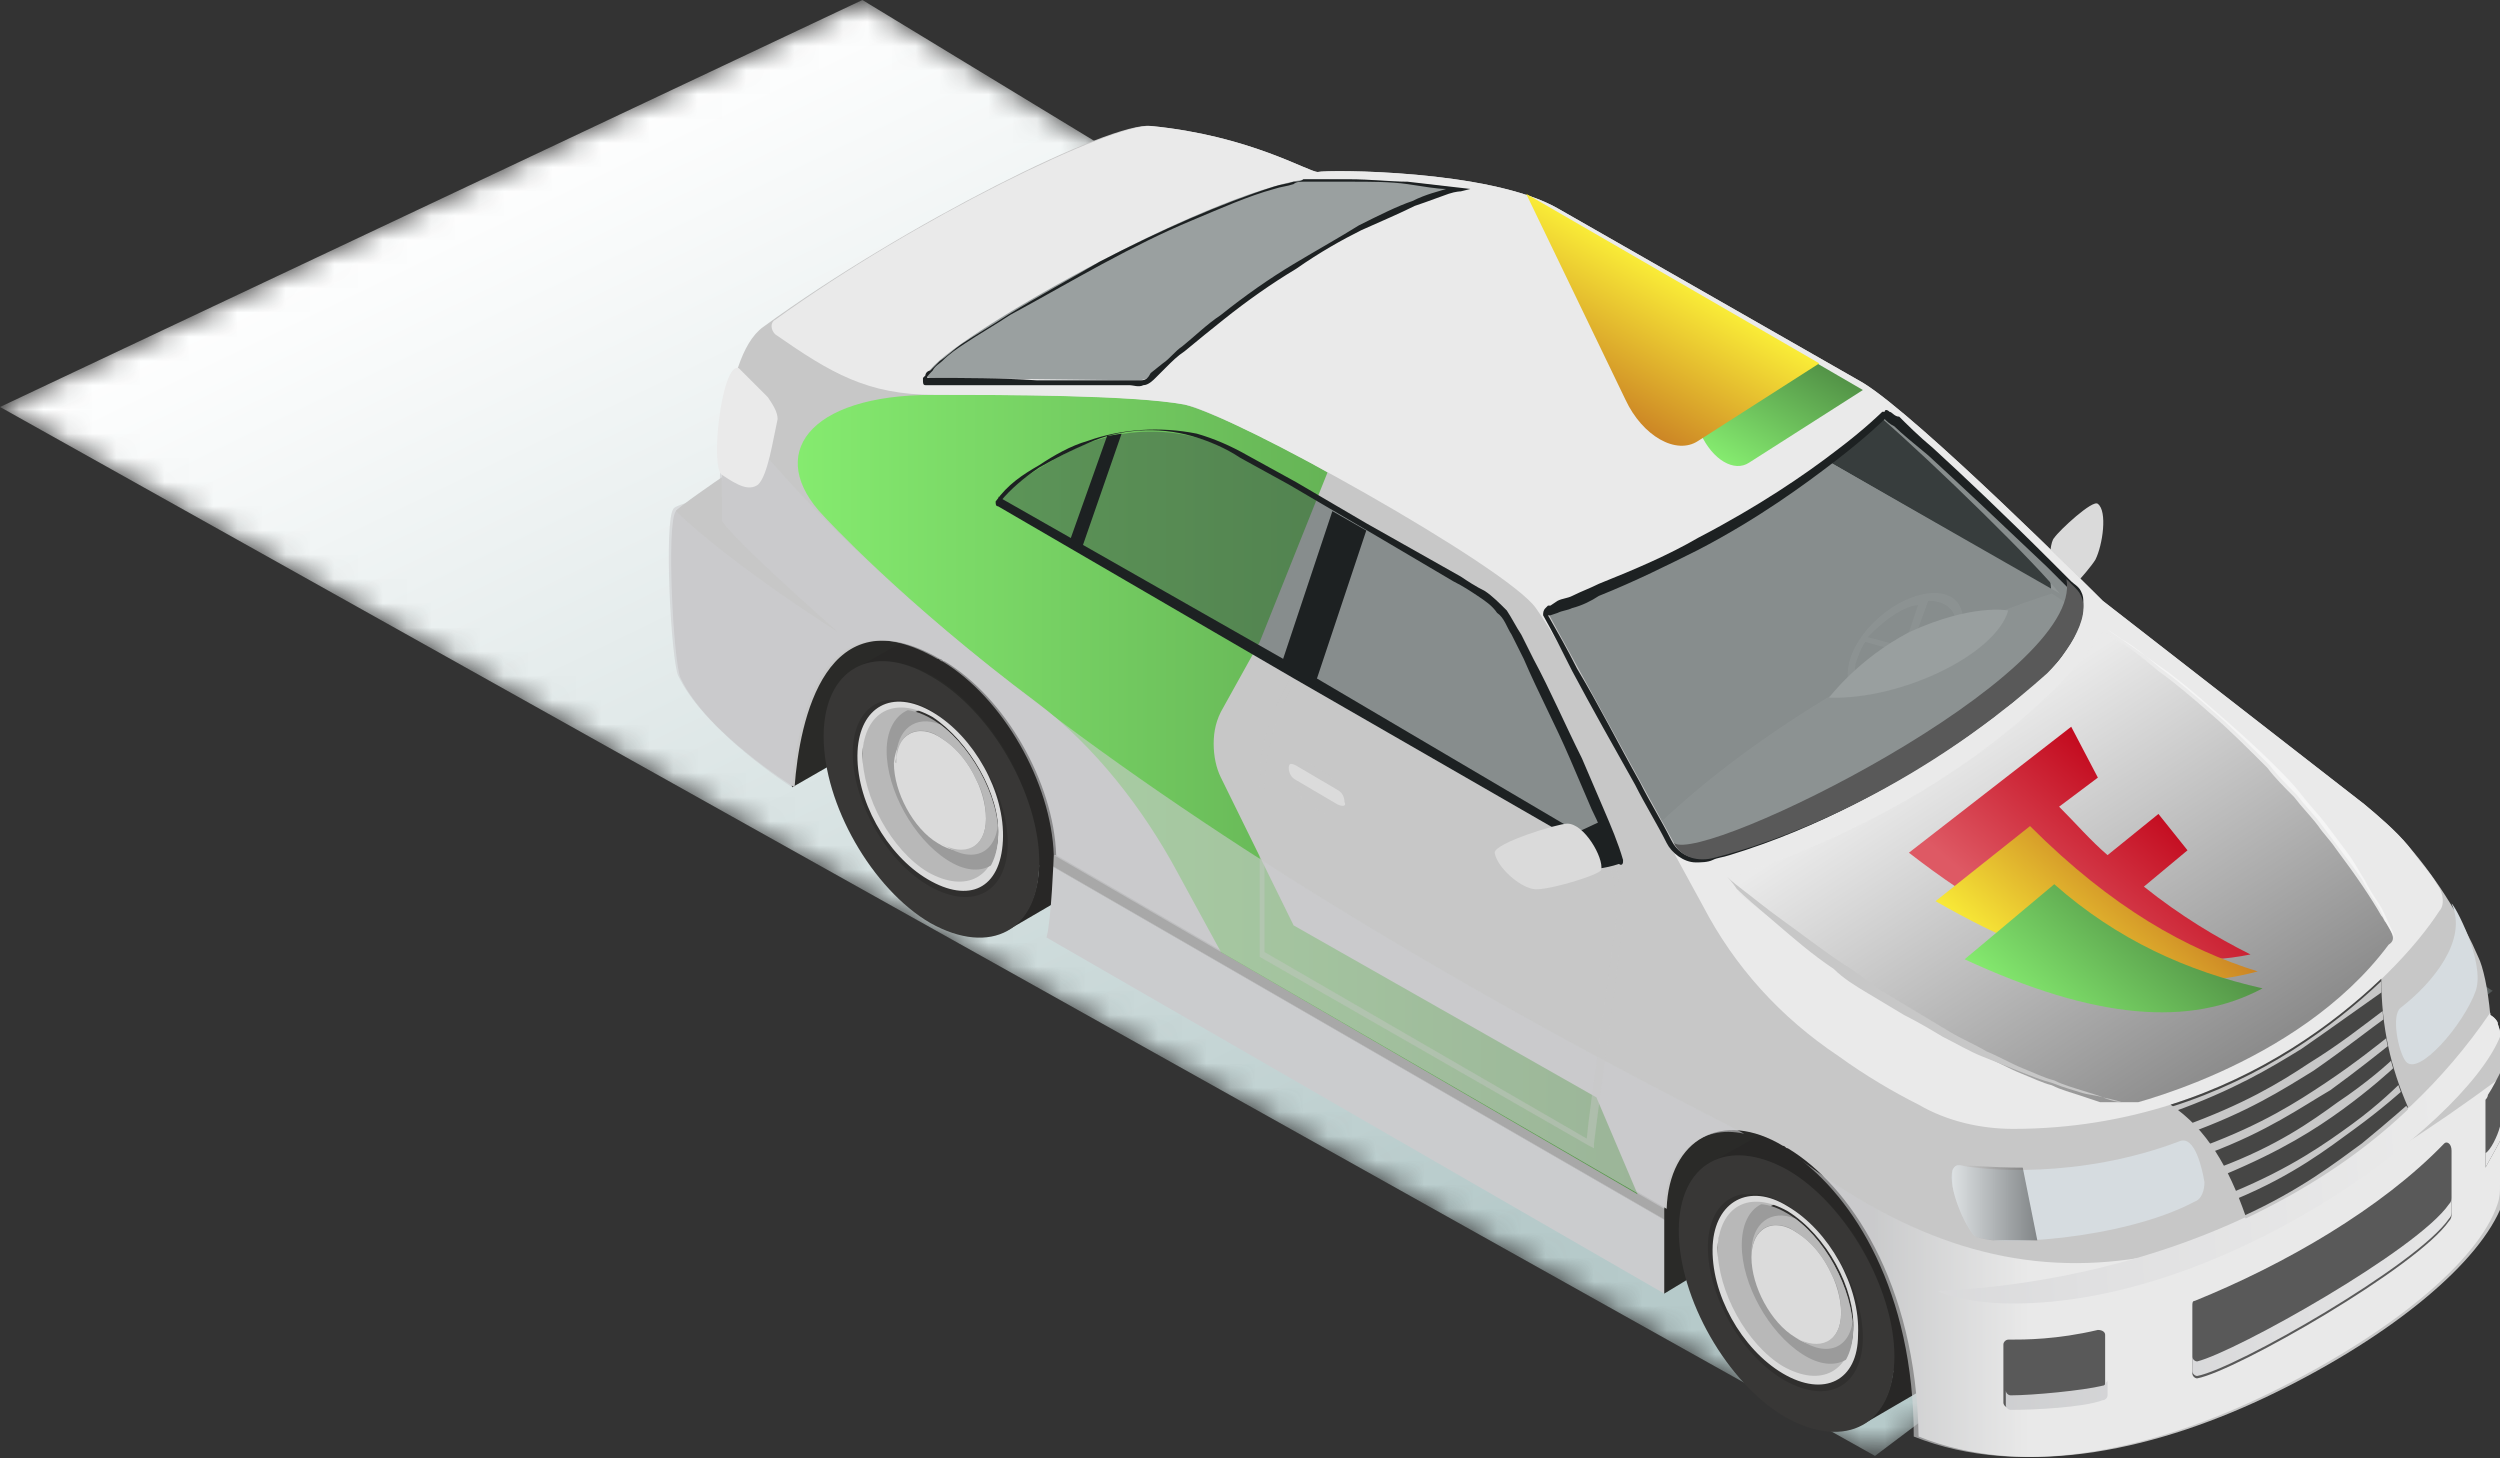 <svg version="1.1" id="Слой_1" xmlns="http://www.w3.org/2000/svg" xmlns:xlink="http://www.w3.org/1999/xlink" x="0" y="0" viewBox="0 0 103.2 60.2" xml:space="preserve" enable-background="new 0 0 103.2 60.2"><rect x="0" y="0" width="103.2" height="60.2" fill="#333333" stroke="none"/><style>.st33{fill:#d1d1d1}.st33,.st35,.st38,.st42{clip-path:url(#SVGID_39_)}.st35{opacity:.46}.st38{fill:#1d2122}.st42{fill:#595959}.st46{clip-path:url(#SVGID_50_);opacity:.4}</style><defs><path id="SVGID_1_" d="M35.6 0L0 16.8l77.4 43.3 25.5-19.2z"/></defs><clipPath id="SVGID_2_"><use xlink:href="#SVGID_1_" overflow="visible"/></clipPath><defs><filter id="Adobe_OpacityMaskFilter" filterUnits="userSpaceOnUse" x="-23.7" y="-40.6" width="150.3" height="141.2"><feColorMatrix values="1 0 0 0 0 0 1 0 0 0 0 0 1 0 0 0 0 0 1 0"/></filter></defs><mask maskUnits="userSpaceOnUse" x="-23.7" y="-40.6" width="150.3" height="141.2" id="SVGID_3_"><g filter="url(#Adobe_OpacityMaskFilter)"><linearGradient id="SVGID_4_" gradientUnits="userSpaceOnUse" x1="0" y1="60.158" x2="1" y2="60.158" gradientTransform="scale(72.847 -72.847) rotate(-64 -47.877 29.686)"><stop offset="0" stop-color="#fff"/><stop offset=".788" stop-color="#999"/><stop offset="1" stop-color="#999"/></linearGradient><path clip-path="url(#SVGID_2_)" fill="url(#SVGID_4_)" d="M83.1-40.6l43.5 89.1-106.8 52.1-43.5-89.1z"/></g></mask><linearGradient id="SVGID_5_" gradientUnits="userSpaceOnUse" x1="0" y1="60.158" x2="1" y2="60.158" gradientTransform="scale(72.847 -72.847) rotate(-64 -47.877 29.686)"><stop offset="0" stop-color="#fff"/><stop offset=".788" stop-color="#b6caca"/><stop offset="1" stop-color="#b6caca"/></linearGradient><path clip-path="url(#SVGID_2_)" mask="url(#SVGID_3_)" fill="url(#SVGID_5_)" d="M83.1-40.6l43.5 89.1-106.8 52.1-43.5-89.1z"/><defs><path id="SVGID_6_" d="M0 0h103.2v60.2H0z"/></defs><clipPath id="SVGID_7_"><use xlink:href="#SVGID_6_" overflow="visible"/></clipPath><path d="M84.8 22.2c.2-.3 1.6-1.6 1.8-1.4.4.3.2 1.7-.1 2.3-.3.5-1.7 2-1.7 1.8-.2-.4-.3-2.4 0-2.7" clip-path="url(#SVGID_7_)" fill="#dadada"/><path d="M32.8 26.9c-.8.5-.6 4.1-.1 5.6l4.7-2.7 3.1 6.8c5.5.5 14.8-20.6 15.6-21L32.8 26.9zm36.3 19.9c-.8.5-1 5.3-.4 6.6l4.3-2.6 3.7 6.9c3.4-.9 13.8-22.5 14.6-23L69.1 46.8z" clip-path="url(#SVGID_7_)" fill="#2a2a28"/><path d="M44.6 30.8c-.4-1-1-1.9-1.7-2.7-.6-.7-1.2-1.2-1.9-1.6-1.2-.7-2.4-.8-3.2-.3l-2.5 1.4c.8-.5 1.9-.4 3.2.3.7.4 1.4 1 1.9 1.6.7.8 1.3 1.7 1.7 2.7.5 1.1.8 2.3.8 3.3 0 1.4-.5 2.4-1.3 2.9L44 37c.8-.5 1.3-1.5 1.3-2.9 0-1-.3-2.2-.7-3.3" clip-path="url(#SVGID_7_)" fill="#282726"/><path d="M38.4 27.9c-2.4-1.4-4.4-.3-4.4 2.5s2 6.3 4.4 7.7c2.5 1.4 4.5.3 4.5-2.5s-2-6.3-4.5-7.7" clip-path="url(#SVGID_7_)" fill="#383736"/><g opacity=".5" clip-path="url(#SVGID_7_)"><defs><path id="SVGID_8_" d="M35.2 28.9h6.4v8.2h-6.4z"/></defs><clipPath id="SVGID_9_"><use xlink:href="#SVGID_8_" overflow="visible"/></clipPath><path d="M38.4 29.3c-1.8-1-3.2-.2-3.2 1.8s1.4 4.5 3.2 5.5c1.8 1 3.2.2 3.2-1.8s-1.4-4.4-3.2-5.5" clip-path="url(#SVGID_9_)" fill="#282726"/></g><path d="M37 29.1h.1l.8.1s.2 0 .1.1c-.6.2-1 .7-1 1.6 0 1.5 1 3.4 2.3 4.2.8.5 1.5.5 2 0 .1-.1-.1.2-.1.2l-.3.5c-.5.8-1.5 1-2.6.3-1.6-.9-2.8-3.2-2.7-4.9 0-1.3.4-2.1 1.4-2.1" clip-path="url(#SVGID_7_)" fill="#b8b8b8"/><path d="M38.5 29.4c1.7 1 3 3.3 2.9 5.3s-1.4 2.6-3.1 1.6c-1.7-1-3-3.3-2.9-5.3.1-1.8 1.4-2.6 3.1-1.6m0 .2c-1.6-.9-2.8-.2-2.9 1.5 0 1.8 1.2 4 2.7 4.9 1.6.9 2.8.2 2.9-1.5.1-1.7-1.2-3.9-2.7-4.9" clip-path="url(#SVGID_7_)" fill="#dbdbdb"/><defs><path id="SVGID_10_" d="M35.6 31.2c0 1.8 1.2 4 2.7 4.9 1.6.9 2.8.2 2.9-1.5s-1.2-4-2.7-4.9c-.5-.3-.9-.4-1.3-.4-.9-.1-1.6.6-1.6 1.9"/></defs><clipPath id="SVGID_11_"><use xlink:href="#SVGID_10_" overflow="visible"/></clipPath><path d="M39.2 29.6c1.4.9 2.5 2.9 2.5 4.5-.1 1.6-1.2 2.3-2.6 1.4-1.4-.9-2.5-2.9-2.5-4.5s1.2-2.3 2.6-1.4" clip-path="url(#SVGID_11_)" fill="#9b9b9b"/><path d="M38.9 30.5c1 .6 1.8 2.1 1.8 3.3 0 1.2-.9 1.7-2 1-1-.6-1.8-2.1-1.8-3.3.1-1.2 1-1.7 2-1" clip-path="url(#SVGID_11_)" fill="#dbdbdb"/><path d="M37 31.3c0-1.2.8-1.8 1.8-1.4.1 0 .2.1.4.2.7.4 1.2 1.1 1.6 1.9.3.6.4 1.2.4 1.8 0 1.4-1 1.9-2.2 1.1l-.2-.1c1 .6 1.9.2 1.9-1 0-.5-.1-1.1-.4-1.6-.3-.7-.8-1.3-1.4-1.7-.1-.1-.2-.1-.3-.2-.9-.4-1.6.1-1.6 1.2-.1 0 0-.2 0-.2" clip-path="url(#SVGID_11_)" fill="#b8b8b8"/><defs><path id="SVGID_12_" d="M43.5 35.3s-.1 2.7-.3 3.4l25.5 14.7v-3.6l-4.4-5.4-15.4-9.1h-5.4z"/></defs><clipPath id="SVGID_13_"><use xlink:href="#SVGID_12_" overflow="visible"/></clipPath><linearGradient id="SVGID_14_" gradientUnits="userSpaceOnUse" x1="0" y1="60.118" x2="1" y2="60.118" gradientTransform="scale(-2.82 2.82) rotate(59.999 28.797 20.246)"><stop offset="0" stop-color="#a8a8a8"/><stop offset=".133" stop-color="#a8a8a8"/><stop offset=".153" stop-color="#cbccce"/><stop offset="1" stop-color="#cbccce"/></linearGradient><path clip-path="url(#SVGID_13_)" fill="url(#SVGID_14_)" d="M76.6 39.8L62.4 64.4l-27-15.5 14.2-24.7z"/><defs><path id="SVGID_15_" d="M0 0h103.2v60.2H0z"/></defs><clipPath id="SVGID_16_"><use xlink:href="#SVGID_15_" overflow="visible"/></clipPath><path d="M79.9 51.2c-.4-1-1-1.9-1.7-2.7-.6-.7-1.2-1.2-1.9-1.6-1.2-.7-2.4-.8-3.2-.3L70.6 48c.8-.5 1.9-.4 3.2.3.7.4 1.4 1 1.9 1.6.7.8 1.3 1.7 1.7 2.7.5 1.1.8 2.3.8 3.3 0 1.4-.5 2.4-1.3 2.9l2.4-1.4c.8-.5 1.3-1.5 1.3-2.9 0-1-.2-2.2-.7-3.3" clip-path="url(#SVGID_16_)" fill="#282726"/><path d="M73.8 48.3c-2.5-1.4-4.5-.3-4.5 2.5s2 6.3 4.4 7.7c2.5 1.4 4.5.3 4.5-2.5s-2-6.3-4.4-7.7" clip-path="url(#SVGID_16_)" fill="#383736"/><g opacity=".5" clip-path="url(#SVGID_16_)"><defs><path id="SVGID_17_" d="M70.5 49.3h6.4v8.2h-6.4z"/></defs><clipPath id="SVGID_18_"><use xlink:href="#SVGID_17_" overflow="visible"/></clipPath><path d="M73.7 49.7c-1.8-1-3.2-.2-3.2 1.8s1.4 4.5 3.2 5.5c1.8 1 3.2.2 3.2-1.8s-1.4-4.4-3.2-5.5" clip-path="url(#SVGID_18_)" fill="#282726"/></g><path d="M72.3 49.5h.1l.8.1s.2 0 .1.1c-.6.2-1 .7-1 1.6 0 1.5 1 3.4 2.3 4.2.8.5 1.5.5 2 0 .1-.1-.1.2-.1.2l-.3.5c-.5.8-1.5 1-2.6.3-1.6-.9-2.8-3.2-2.7-4.9 0-1.3.5-2.1 1.4-2.1" clip-path="url(#SVGID_16_)" fill="#b8b8b8"/><path d="M73.8 49.8c1.7 1 3 3.3 2.9 5.3 0 1.9-1.4 2.6-3.1 1.6-1.7-1-3-3.3-2.9-5.3.1-1.8 1.5-2.6 3.1-1.6m0 .2c-1.6-.9-2.8-.2-2.9 1.5 0 1.8 1.2 4 2.7 4.9 1.6.9 2.8.2 2.9-1.5.1-1.7-1.1-3.9-2.7-4.9" clip-path="url(#SVGID_16_)" fill="#dbdbdb"/><defs><path id="SVGID_19_" d="M70.9 51.6c0 1.8 1.2 4 2.7 4.9 1.6.9 2.8.2 2.9-1.5 0-1.8-1.2-4-2.7-4.9-.5-.3-.9-.4-1.3-.4-.9-.1-1.6.6-1.6 1.9"/></defs><clipPath id="SVGID_20_"><use xlink:href="#SVGID_19_" overflow="visible"/></clipPath><path d="M74.5 50c1.4.9 2.5 2.9 2.5 4.5-.1 1.6-1.2 2.3-2.6 1.4-1.4-.9-2.5-2.9-2.5-4.5 0-1.7 1.2-2.3 2.6-1.4" clip-path="url(#SVGID_20_)" fill="#9b9b9b"/><path d="M74.2 50.9c1 .6 1.8 2.1 1.8 3.3 0 1.2-.9 1.7-1.9 1-1-.6-1.8-2.1-1.8-3.3 0-1.2.9-1.7 1.9-1" clip-path="url(#SVGID_20_)" fill="#dbdbdb"/><path d="M72.3 51.7c0-1.2.8-1.8 1.8-1.4.1 0 .2.1.4.2.7.4 1.2 1.1 1.6 1.9.3.6.4 1.2.4 1.8 0 1.4-1 1.9-2.2 1.1l-.2-.1c1 .6 1.9.2 1.9-1 0-.5-.1-1.1-.4-1.6-.3-.7-.8-1.3-1.4-1.7-.1-.1-.2-.1-.3-.2-.9-.4-1.6.1-1.6 1.2v-.2" clip-path="url(#SVGID_20_)" fill="#b8b8b8"/><defs><path id="SVGID_21_" d="M0 0h103.2v60.2H0z"/></defs><clipPath id="SVGID_22_"><use xlink:href="#SVGID_21_" overflow="visible"/></clipPath><path d="M103.2 42.6c0-.1-.1-.3-.1-.4-.1-.2-.3-.3-.3-.3-.1-1.1-.3-2-.5-2.4-.6-1.4-1.6-3.1-2.9-4.6-.5-.6-1.2-1.2-1.8-1.7l-10.8-8.4c-.2-.2-7.6-7.6-9.9-9L64.3 8.6C61.5 7 54.8 7 54.4 7.1c-.4 0-2.8-1.5-6.9-1.9-1.6-.2-10.1 4-16 8.3-1.8 1.3-1.7 7-1.7 7s-1.8.4-1.9.6c-.4.5-.1 6.3.2 6.9 1.1 2.3 4.7 4.5 4.7 4.5.2-2.8 1.3-8 6-5.3.1 0 .1.1.2.1 2.5 1.5 4.5 5 4.6 8l25.2 14.6c.1-2.9 2.3-4.1 4.8-2.6.1 0 .1.1.2.1 2.5 1.5 5.3 5.5 5.4 11.9 4.5 1.8 10 .5 14.7-1.8 4.9-2.4 8.5-5.4 9.4-7.8.1-.2.1-.5.1-.8-.2-1.2-.2-5.8-.2-6.3M75.4 19c1.1-.8 1.9-1.5 2.2-1.8 2.2 1.9 6.6 6.2 7.5 7.4L75.4 19z" clip-path="url(#SVGID_22_)" fill="#c7c7c7"/><defs><path id="SVGID_23_" d="M34 21.3s3.3 3.6 8.8 7.7c2.4 1.8 4.4 4.4 5.8 7l1.8 3.3 17.2 10-1.7-4-12.5-7.1-3-6.1c-.2-.4-.3-.9-.3-1.4 0-.5.1-1 .4-1.5l1.5-2.7 2.8-7c-2.6-1.5-5.1-2.6-5.9-2.8-2.1-.4-7.2-.4-9.9-.4h-.5c-5.2 0-6.9 2.5-4.5 5"/></defs><clipPath id="SVGID_24_"><use xlink:href="#SVGID_23_" overflow="visible"/></clipPath><linearGradient id="SVGID_25_" gradientUnits="userSpaceOnUse" x1="0" y1="60.165" x2="1" y2="60.165" gradientTransform="matrix(34.709 0 0 -34.709 32.941 2121.01)"><stop offset="0" stop-color="#85eb6f"/><stop offset="1" stop-color="#539347"/></linearGradient><path clip-path="url(#SVGID_24_)" fill="url(#SVGID_25_)" d="M31.6 16.3h36v33h-36z"/><defs><path id="SVGID_26_" d="M0 0h103.2v60.2H0z"/></defs><clipPath id="SVGID_27_"><use xlink:href="#SVGID_26_" overflow="visible"/></clipPath><g opacity=".6" clip-path="url(#SVGID_27_)"><defs><path id="SVGID_28_" d="M27.6 16.8h75.6v43.4H27.6z"/></defs><clipPath id="SVGID_29_"><use xlink:href="#SVGID_28_" overflow="visible"/></clipPath><g clip-path="url(#SVGID_29_)"><defs><path id="SVGID_30_" d="M103.2 44.5v4.4c0 .3 0 .5-.1.8-.8 2.4-4.5 5.4-9.4 7.8-4.7 2.3-10.2 3.6-14.7 1.8 0-6-2.5-9.9-4.9-11.6 9.5 7.2 17.6 5.3 29.1-3.2M30 16.8c-.3 1.8-.3 3.6-.3 3.6s-1.8.4-1.9.6c-.4.5-.1 6.3.2 6.9 1.1 2.3 4.7 4.6 4.7 4.6.2-2.9 1.3-8 6-5.3.1 0 .1.1.2.1 2.5 1.5 4.5 5 4.6 8l25.2 14.6c.1-2.3 1.5-3.5 3.3-3.1-1.7-1-30.4-14.7-42-30"/></defs><clipPath id="SVGID_31_"><use xlink:href="#SVGID_30_" overflow="visible"/></clipPath><linearGradient id="SVGID_32_" gradientUnits="userSpaceOnUse" x1="0" y1="60.21" x2="1" y2="60.21" gradientTransform="matrix(-10.844 0 0 10.844 88.156 -613.953)"><stop offset="0" stop-color="#fff"/><stop offset=".409" stop-color="#fff"/><stop offset="1" stop-color="#cbccce"/></linearGradient><path clip-path="url(#SVGID_31_)" fill="url(#SVGID_32_)" d="M27.4 16.8h75.8v44.3H27.4z"/></g></g><path d="M85.7 24.3c-2.7-2.8-5.2-5.1-7.7-7.2h-.1s-.1.1-.2.1c2.2 1.9 6.6 6.2 7.5 7.4L75.4 19c-2.3 1.7-6.1 4.2-11.5 6.1-.1 0-.1.1-.1.2l5.2 9.5c.3.6 1 .8 1.7.6 2.4-.6 8.1-2.6 13.7-7.6.9-.8 2.2-2.6 1.3-3.5" clip-path="url(#SVGID_27_)" fill="#c7c7c7"/><g opacity=".4" clip-path="url(#SVGID_27_)"><defs><path id="SVGID_33_" d="M51.9 27.5H67v19.9H51.9z"/></defs><clipPath id="SVGID_34_"><use xlink:href="#SVGID_33_" overflow="visible"/></clipPath><path d="M66.6 35.3l-.2.1s.5 1.9.3 2.7c-.1.8-1.1 7.7-1.2 8.9l-13.3-7.7v-6.7c0-1.2.3-2.5.8-3.6l.7-1.4-.2-.1-.7 1.4c-.6 1.1-.8 2.3-.8 3.6v7l13.6 7.8.2.1v-.2c0-.1 1.1-8.2 1.2-9.1.1-.9-.4-2.7-.4-2.8" clip-path="url(#SVGID_34_)" fill="#c7c7c7"/></g><defs><path id="SVGID_35_" d="M80 53.3s.7.4 2.6.5c8.9.3 19.1-7.3 20.6-11v-.2c0-.1-.1-.3-.1-.4-.1-.2-.3-.3-.3-.3v-.1C94.9 53.4 80 53.2 80 53.3"/></defs><clipPath id="SVGID_36_"><use xlink:href="#SVGID_35_" overflow="visible"/></clipPath><linearGradient id="SVGID_37_" gradientUnits="userSpaceOnUse" x1="0" y1="60.164" x2="1" y2="60.164" gradientTransform="scale(34.848 -34.848) rotate(3.822 923.948 57.845)"><stop offset="0" stop-color="#cbccce"/><stop offset=".568" stop-color="#e0e0e1"/><stop offset="1" stop-color="#eaeaea"/></linearGradient><path clip-path="url(#SVGID_36_)" fill="url(#SVGID_37_)" d="M79.2 41.9l23.9-1.6.9 13.7-23.9 1.6z"/><defs><path id="SVGID_38_" d="M0 0h103.2v60.2H0z"/></defs><clipPath id="SVGID_39_"><use xlink:href="#SVGID_38_" overflow="visible"/></clipPath><path class="st33" d="M79.1 24.6c-1.3.4-2.6 1.7-2.8 2.9-.2 1.2.6 1.8 1.9 1.3 1.3-.4 2.6-1.7 2.8-2.9.2-1.1-.6-1.7-1.9-1.3m-.1.4c.1 0 .2 0 .2-.1l-.6 1.8-1.5-.4c.6-.6 1.2-1.1 1.9-1.3m1.7 1.1c-.2 1-1.3 2.1-2.4 2.5-1.1.4-1.9-.2-1.7-1.2.1-.3.2-.6.4-.9l1.8.5.8-2.2c.8 0 1.3.5 1.1 1.3"/><path class="st33" d="M85.2 26.1c0-.4.5-.6.3-1 0-.1-.8-.6-.8-.6-6 1.9-12.3 5.8-16.1 9.4.8 2.1 1.8.6 2.6 1 .1 0 8.4-2.9 14-8.8"/><path d="M82.9 25.2c-.5 1.8-4.4 3.7-7.4 3.6 0 0 1.2-1.6 3.3-2.7 2.6-1.2 4.1-.9 4.1-.9" clip-path="url(#SVGID_39_)" fill="#e8e8e8"/><g class="st35"><defs><path id="SVGID_40_" d="M63.9 17H86v18.4H63.9z"/></defs><clipPath id="SVGID_41_"><use xlink:href="#SVGID_40_" overflow="visible"/></clipPath><path d="M77.8 17c-.6.6-5.3 5-13.8 8.1-.1 0-.1.1-.1.2l5.2 9.5c.3.6 1 .8 1.7.6 2.4-.6 8.1-2.6 13.7-7.6.9-.8 2.1-2.6 1.2-3.5-2.7-2.8-5.2-5.1-7.7-7.2-.1-.1-.2-.1-.2-.1" clip-path="url(#SVGID_41_)" fill="#3b4748"/></g><g class="st35"><defs><path id="SVGID_42_" d="M41.2 17.8h25.5v17.6H41.2z"/></defs><clipPath id="SVGID_43_"><use xlink:href="#SVGID_42_" overflow="visible"/></clipPath><path d="M66.7 35.5L41.2 20.8c.5-.8 1.8-1.6 3.2-2.3 2.2-1 4.7-.9 6.8.3 3.3 1.9 7.8 4.5 9.8 5.6.5.3 1 .7 1.3 1.3 1.2 2.4 4.1 8.7 4.4 9.8" clip-path="url(#SVGID_43_)" fill="#3b4748"/></g><path class="st38" d="M66.6 35.6L53.4 28l-12.2-7.1c-.1 0-.1-.1-.1-.2.5-.7 1.1-1.1 1.8-1.5.6-.4 1.3-.8 2-1 1.4-.5 3-.6 4.5-.3.7.2 1.4.5 2.1.9l2 1.1 2.9 1.7 3.9 2.2c.3.2.6.4 1 .6.3.2.6.5.9.8.2.3.4.7.6 1l.5 1c.7 1.3 1.3 2.7 2 4.1l.9 2.1c.3.7.6 1.4.8 2.1 0 .1 0 .2-.1.2-.2-.1-.2-.1-.3-.1zm-.2-.5c-.2-.6-.4-1.1-.7-1.7l-.9-2.1c-.6-1.4-1.3-2.7-1.9-4.1l-.5-1c-.2-.3-.3-.7-.6-.9-.2-.3-.5-.5-.8-.7-.3-.2-.6-.4-1-.6l-3.9-2.3-2.9-1.7-2-1.1c-.6-.4-1.3-.7-2-.9-1.4-.4-3-.3-4.3.3-.7.3-1.3.6-2 1-.6.4-1.2.9-1.6 1.4l-.1-.2 12.3 7 12.9 7.6z"/><path d="M34.6 26.1c-2.6-2.3-4.4-4-4.8-4.6v-1.8s-1.9 1.3-1.9 1.4c2.4 2.3 6.7 5 6.7 5" clip-path="url(#SVGID_39_)" fill="#c7c7c7"/><path d="M100.6 36.5c-.3-.5-.6-.8-1.2-1.6-.5-.6-1.2-1.2-1.8-1.7l-10.8-8.4c-.2-.2-7.6-7.6-9.9-9L64.3 8.6C61.5 7 54.8 7 54.4 7.1c-.4 0-2.8-1.5-6.9-1.9-1.6-.1-9.7 3.8-15.5 8-.2.1-.2.4 0 .6 2.3 1.6 3.8 2.5 6.6 2.5 2.6 0 8.1 0 10.3.4 2 .4 13.3 6.7 14.5 8.4 1.1 1.5 4.7 8.3 6.9 12.3 1.3 2.5 3.2 4.6 5.6 6.2 1.1.8 2.3 1.5 3.3 2 1.2.7 2.6 1 3.9 1 9.6 0 15.8-6.2 17.6-9 .2-.2.2-.7-.1-1.1m-16.2-8.7c-5.6 5-11.4 7-13.7 7.6-.7.2-1.3 0-1.7-.6l-5.2-9.5c0-.1 0-.1.1-.2 8.5-3.1 13.2-7.5 13.8-8.1h.1c2.6 2.2 5 4.5 7.7 7.2 1.1 1-.2 2.8-1.1 3.6" clip-path="url(#SVGID_39_)" fill="#eaeaea"/><g class="st35"><defs><path id="SVGID_44_" d="M38.3 7.4h22v8.3h-22z"/></defs><clipPath id="SVGID_45_"><use xlink:href="#SVGID_44_" overflow="visible"/></clipPath><path d="M60.3 7.8c-3.2.7-8.7 4-12.7 7.7-.2.1-.4.2-.6.2l-8.6-.1c-.1 0-.2-.1-.1-.2.8-1.4 11.4-7.4 15.6-8h.3c.8 0 3.8 0 6.1.4" clip-path="url(#SVGID_45_)" fill="#3b4748"/></g><path class="st38" d="M60.3 7.9s-.2 0-.5.1-.8.3-1.4.5c-.6.3-1.3.6-2.2 1-.8.4-1.7.9-2.7 1.6-1 .6-2 1.3-3 2.1-.5.4-1 .8-1.6 1.3-.3.2-.5.4-.8.7l-.4.4c-.1.1-.3.3-.5.3-.2.1-.4 0-.6 0h-8.4c-.1 0-.1-.1-.1-.2v-.1l.1-.1c0-.1.1-.2.2-.2l.4-.4c.3-.2.6-.5.9-.7.6-.4 1.3-.8 1.9-1.2 1.3-.8 2.6-1.5 3.8-2.2 2.5-1.3 5-2.4 7.2-3.1.3-.1.5-.1.8-.2.1 0 .3 0 .4-.1h1.9c.9 0 1.7.1 2.4.1l2.6.3-.4.1zm-.6-.1c-.4 0-.9-.1-1.6-.2-.7-.1-1.5-.1-2.4-.1h-1.9c-.1 0-.3 0-.4.1-.3.1-.5.1-.8.2-1.1.3-2.2.8-3.4 1.3-1.2.5-2.4 1.1-3.7 1.8-1.3.7-2.5 1.4-3.8 2.1-.6.4-1.3.8-1.9 1.2-.3.2-.6.4-.9.7-.1.1-.3.2-.4.4-.1.1-.3.3-.2.3 1.5 0 3 0 4.5.1h4.3c.2 0 .3-.1.4-.3l.5-.4c.3-.2.5-.5.8-.7.5-.4 1-.9 1.6-1.3 1-.8 2-1.5 3-2.1 1-.6 1.9-1.1 2.7-1.6.8-.4 1.6-.8 2.2-1 .6-.3 1.1-.4 1.4-.5m26.2 16.6c-.1-.2-.3-.3-.4-.4l-.8-.8c-2-2-3.7-3.6-4.9-4.7-.6-.5-1.1-1-1.4-1.3-.2 0-.3-.2-.4-.2-.1-.1-.2-.1-.2 0h-.1s-.7.7-1.9 1.6c-1.3 1-3.2 2.3-5.7 3.6-1.2.7-2.6 1.3-4.1 1.9-.4.2-.7.3-1.1.5-.2.1-.4.1-.6.2l-.3.2h-.1l-.1.1c-.1.1-.1.2-.1.3.4.7.8 1.5 1.2 2.3.8 1.5 1.7 3.1 2.6 4.7.4.8.9 1.6 1.3 2.4.2.4.7.8 1.2.8.2 0 .5 0 .7-.1.2-.1.4-.1.7-.2 3.6-1.1 6.9-2.9 9.8-4.9.4-.3.7-.5 1.1-.8.3-.3.7-.5 1-.8.6-.6 1.3-1 1.8-1.7.2-.3.5-.7.6-1 .2-.4.3-.8.3-1.2 0-.2 0-.3-.1-.5M85 27c-.5.6-1.1 1.1-1.8 1.7-.3.3-.7.5-1 .8-.3.3-.7.5-1 .8-2.8 2-6.2 3.7-9.8 4.8-.2.1-.4.1-.7.2-.2.1-.4.1-.7.1-.4 0-.8-.3-1-.7-.4-.8-.9-1.6-1.3-2.4-.9-1.6-1.7-3.2-2.6-4.7-.4-.8-.8-1.5-1.2-2.2h.1l.3-.1c.2-.1.4-.1.6-.2.4-.1.8-.3 1.1-.5 1.5-.6 2.9-1.3 4.1-1.9 2.5-1.3 4.4-2.7 5.7-3.7 1.3-1 2-1.7 2-1.7.1.1.2.2.4.3.3.3.8.7 1.4 1.2 1.2 1.1 2.9 2.7 4.9 4.6l.8.8.4.4c.1.1.2.3.2.5 0 .6-.4 1.3-.9 1.9"/><path class="st42" d="M85.7 24.3l-.4-.4c.8 4-15 11.8-16.2 10.9.3.6 1 .8 1.7.6 2.4-.6 8.1-2.6 13.7-7.6.8-.8 2.1-2.6 1.2-3.5"/><path class="st38" d="M56.4 21.9l-1.4-.8-2.1 6.3 1.4.8zm-10.1-4l-.6.1-1.6 4.5.5.3z"/><path class="st42" d="M82.9 55.3c.7 0 2 0 3.7-.4.2 0 .3.1.3.2v2.4c0 .1-.1.2-.2.2-.8.2-2.9.4-3.8.4-.1 0-.2-.1-.2-.2v-2.4c0-.1.1-.2.2-.2m19.8-10.1c0 .1-.1.2-.1.2v2.8c.1-.2.4-.7.6-1.1 0-.4.1-2.7.1-3-.2.4-.4.8-.6 1.1m-1.8 2c-2.6 2.7-6.6 5-10.3 6.5-.1 0-.1.1-.1.2v2.8c0 .1.1.2.2.2 1.6-.3 9.1-4.6 10.4-6.5.1-.1.1-.2.1-.3v-2.6c0-.3-.2-.4-.3-.3"/><defs><path id="SVGID_46_" d="M86.8 57.2c-.8.2-2.9.4-3.8.4-.1 0-.2-.1-.2-.2v.6c0 .1.1.2.2.2 1 0 3-.1 3.8-.4.1 0 .2-.1.2-.2V57c-.1.1-.1.2-.2.2m14.3-7.5c-1.3 1.9-8.8 6.1-10.4 6.5-.1 0-.2-.1-.2-.2v.6c0 .1.1.2.2.2 1.6-.3 9.1-4.6 10.4-6.5.1-.1.1-.2.1-.3v-.6c0 .1 0 .2-.1.3m1.5-2.1v.6c.1-.2.4-.7.6-1.1v-.6c-.1.4-.4 1-.6 1.1"/></defs><clipPath id="SVGID_47_"><use xlink:href="#SVGID_46_" overflow="visible"/></clipPath><linearGradient id="SVGID_48_" gradientUnits="userSpaceOnUse" x1="0" y1="60.165" x2="1" y2="60.165" gradientTransform="matrix(26.552 0 0 -26.552 80.606 1649.86)"><stop offset="0" stop-color="#cbccce"/><stop offset=".568" stop-color="#e0e0e1"/><stop offset="1" stop-color="#eaeaea"/></linearGradient><path clip-path="url(#SVGID_47_)" fill="url(#SVGID_48_)" d="M82.7 46.5h20.5v11.7H82.7z"/><defs><path id="SVGID_49_" d="M0 0h103.2v60.2H0z"/></defs><clipPath id="SVGID_50_"><use xlink:href="#SVGID_49_" overflow="visible"/></clipPath><path d="M64 35.8l1.3.1c.6 0 1.2-.1 1.7-.3-.2-.6-.5-1.2-.7-1.8l-1.5.7-.8 1.3z" clip-path="url(#SVGID_50_)" fill="#1d2122"/><path d="M64.7 34c-.4 0-3 .8-3 1.2.1.6 1 1.4 1.6 1.5.5.1 2.8-.6 2.8-.8.1-.5-.7-1.9-1.4-1.9" clip-path="url(#SVGID_50_)" fill="#dadada"/><g class="st46"><defs><path id="SVGID_51_" d="M53.6 31.4h1.5v2.2h-1.5z"/></defs><clipPath id="SVGID_52_"><use xlink:href="#SVGID_51_" overflow="visible"/></clipPath><path d="M54.7 33.6l-.7-.4c-.2-.1-.4-.4-.4-.7v-.8c0-.2.2-.3.4-.2l.7.4c.2.1.4.4.4.7v.8c0 .2-.2.3-.4.2" clip-path="url(#SVGID_52_)" fill="#c7c7c7"/></g><path d="M55.2 33.2l-1.7-1c-.2-.1-.3-.3-.3-.5s.1-.2.3-.1l1.7 1c.2.1.3.3.3.5.1.2-.1.2-.3.1" clip-path="url(#SVGID_50_)" fill="#dbdbdb"/><path d="M101.2 37.3c.7 1.5-.8 3.3-2.1 4.3-.4.3-.1 1.8.2 2.2.5.7 2.4-1.5 2.9-2.9.4-1.2-.9-3.6-1-3.6M90 47.1c-4.2 1.6-8.2 1.2-9.1 1-.1 0-.2 0-.3.2-.2.7.5 2.3.9 2.7.6.5 6.1.2 9.1-1.4.3-.1.4-.5.4-.8-.1-.6-.4-1.9-1-1.7" fill="#d6dce0" clip-path="url(#SVGID_50_)"/><g class="st46"><defs><path id="SVGID_53_" d="M80.6 48.1h3.6v3.1h-3.6z"/></defs><clipPath id="SVGID_54_"><use xlink:href="#SVGID_53_" overflow="visible"/></clipPath><g clip-path="url(#SVGID_54_)"><defs><path id="SVGID_55_" d="M83.5 48.2c-1.3 0-2.2-.1-2.6-.1-.1 0-.2 0-.3.2-.2.7.5 2.3.9 2.7.2.2 1.3.3 2.6.2l-.6-3"/></defs><clipPath id="SVGID_56_"><use xlink:href="#SVGID_55_" overflow="visible"/></clipPath><linearGradient id="SVGID_57_" gradientUnits="userSpaceOnUse" x1="0" y1="60.159" x2="1" y2="60.159" gradientTransform="matrix(3.596 0 0 -3.596 80.56 266.025)"><stop offset="0" stop-color="#eaeaea"/><stop offset="1"/></linearGradient><path clip-path="url(#SVGID_56_)" fill="url(#SVGID_57_)" d="M80.4 48.1h3.8v3.2h-3.8z"/></g></g><path d="M99.4 45.7c-.7-1.6-1.1-3.3-1.1-5.3-2 1.9-4.9 4-8.7 5.2 1.5 1 2.4 2.6 3.1 4.6 2.3-1 4.6-2.5 6.7-4.5" clip-path="url(#SVGID_50_)" fill="#464645"/><defs><path id="SVGID_58_" d="M89.6 45.7c1.5 1 2.4 2.6 3.1 4.6 2.3-1.1 4.6-2.5 6.7-4.5-.7-1.6-1.1-3.3-1.1-5.3-2 1.9-4.9 4-8.7 5.2"/></defs><clipPath id="SVGID_59_"><use xlink:href="#SVGID_58_" overflow="visible"/></clipPath><path d="M95 43.3c-1.3.8-2.8 1.7-5.3 2.6-.1-.1-.1-.2-.2-.3 2.6-.9 4.1-1.8 5.4-2.6 1.3-.8 2.4-1.7 3.4-2.5 0 .2 0 .2.1.4-1 .7-2.1 1.5-3.4 2.4m3.8-.3c0-.1 0-.2-.1-.3-.5.4-1.5 1.2-2.7 2-1.2.8-2.6 1.7-5 2.6.1.1.1.2.2.3 2.4-.9 3.8-1.9 5-2.6 1.1-.8 2.1-1.6 2.6-2m-.3-1c0-.1 0-.2-.1-.3-.8.6-1.8 1.4-3.1 2.2-1.2.8-2.7 1.7-5.2 2.6.1.1.1.2.2.3 2.5-.9 3.9-1.8 5.2-2.6 1.3-.9 2.3-1.7 3-2.2m1 3.5s-.9.8-2 1.7c-1.1.8-2.5 1.9-4.9 3 0 .1 0 .2.1.3 2.4-1.1 3.9-2.2 5-3 1.1-.8 2-1.6 2-1.6-.2-.2-.2-.2-.2-.4m-.5-1.6c0-.1 0-.2-.1-.3-.3.3-1.2 1.1-2.4 1.9-1.1.8-2.5 1.8-4.9 2.7.1.1.1.2.2.3 2.4-1 3.8-1.9 4.9-2.7 1.1-.8 2-1.6 2.3-1.9m.3 1c0-.1-.1-.2-.1-.3-.2.2-1 1-2.1 1.8s-2.5 1.8-4.9 2.8c.1.1.1.2.1.3 2.4-1 3.8-2.1 4.9-2.9 1.1-.8 2-1.6 2.1-1.7" clip-path="url(#SVGID_59_)" fill="#c7c7c7"/><defs><path id="SVGID_60_" d="M0 0h103.2v60.2H0z"/></defs><clipPath id="SVGID_61_"><use xlink:href="#SVGID_60_" overflow="visible"/></clipPath><path d="M31.7 16.4l-1.2-1.2c-.7-.3-1.2 4.1-.7 4.4.6.4 1.1.7 1.5.4.4-.4.6-1.8.8-2.7 0-.3-.2-.6-.4-.9" clip-path="url(#SVGID_61_)" fill="#eaeaea"/><g opacity=".4" clip-path="url(#SVGID_61_)"><defs><path id="SVGID_62_" d="M71.3 26h27.5v19.5H71.3z"/></defs><clipPath id="SVGID_63_"><use xlink:href="#SVGID_62_" overflow="visible"/></clipPath><g clip-path="url(#SVGID_63_)"><defs><path id="SVGID_64_" d="M98.5 38.1c-.1-.1-.1-.2-.2-.3-.4-.7-1-1.6-1.9-2.8-.2-.3-.5-.6-.7-.9-.3-.4-.7-.8-1-1.2-.4-.4-.8-.8-1.1-1.2-.8-.8-1.6-1.6-2.3-2.2-.8-.7-1.5-1.3-2.2-1.8-.6-.5-1.2-1-1.6-1.2-.3-.2-.5-.3-.6-.4h-.1s-4.1 6.5-15.6 10.2l.1.1.1.1c.1.1.3.2.4.4.4.3 1 .8 1.7 1.3.7.6 1.6 1.2 2.5 1.8.5.3.9.6 1.4 1l1.5.9 1.5.9c.5.3 1 .5 1.5.8.5.2 1 .5 1.5.7.5.2.9.4 1.3.5.4.2.8.3 1.1.4l.9.3c.5.2.8.2.8.2s7.3-1.6 11.1-6.7c.3-.2.2-.4-.1-.9"/></defs><clipPath id="SVGID_65_"><use xlink:href="#SVGID_64_" overflow="visible"/></clipPath><linearGradient id="SVGID_66_" gradientUnits="userSpaceOnUse" x1="0" y1="60.216" x2="1" y2="60.216" gradientTransform="scale(17.436 -17.436) rotate(-56.94 -54.78 24.935)"><stop offset="0" stop-color="#eaeaea"/><stop offset="1"/></linearGradient><path clip-path="url(#SVGID_65_)" fill="url(#SVGID_66_)" d="M90.7 13.4l17.1 26.3-28.3 18.4-17.1-26.3z"/></g></g><g opacity=".5" clip-path="url(#SVGID_61_)"><defs><path id="SVGID_67_" d="M87 26h11.9v12.8H87z"/></defs><clipPath id="SVGID_68_"><use xlink:href="#SVGID_67_" overflow="visible"/></clipPath><path d="M87 26s.9.6 2.3 1.6c.7.5 1.4 1.1 2.2 1.8.8.7 1.6 1.4 2.4 2.2.4.4.8.8 1.1 1.2.3.4.7.8 1 1.2l.9 1.2c.3.4.5.8.7 1.1.2.4.4.7.6 1 .2.3.3.6.4.8.2.4.3.7.3.7s-.1-.2-.4-.7c-.1-.2-.2-.5-.4-.8-.2-.3-.4-.6-.6-1-.2-.3-.5-.7-.8-1.1l-.9-1.2c-.3-.4-.7-.8-1-1.2-.4-.4-.8-.8-1.1-1.2-.8-.8-1.6-1.6-2.3-2.2-.8-.7-1.5-1.3-2.2-1.8-.6-.5-1.2-1-1.6-1.2-.4-.3-.6-.4-.6-.4" clip-path="url(#SVGID_68_)" fill="#fff"/></g><path d="M71.3 36.2s.2.2.6.5c.4.3 1 .8 1.7 1.3s1.6 1.2 2.5 1.8c.5.3.9.6 1.4 1l1.5.9 1.5.9c.5.3 1 .5 1.5.8.5.2 1 .5 1.5.7.5.2.9.4 1.3.5.4.2.8.3 1.1.4.3.1.7.2.9.3.5.2.8.2.8.2s-.3-.1-.8-.2c-.3-.1-.6-.1-.9-.2-.3-.1-.7-.2-1.2-.4-.4-.1-.9-.3-1.4-.5l-1.5-.6c-.5-.2-1-.5-1.6-.8-.5-.3-1-.6-1.6-.9l-1.5-.9c-.5-.3-1-.6-1.4-1-.9-.6-1.7-1.3-2.4-1.9-.7-.6-1.3-1.1-1.6-1.4-.2-.3-.4-.5-.4-.5" clip-path="url(#SVGID_61_)" fill="#c7c7c7"/><defs><path id="SVGID_69_" d="M70.2 17.9c.5 1.1 1.4 1.6 2 1.2l4.7-3L66.4 10l3.8 7.9z"/></defs><clipPath id="SVGID_70_"><use xlink:href="#SVGID_69_" overflow="visible"/></clipPath><linearGradient id="SVGID_71_" gradientUnits="userSpaceOnUse" x1="0" y1="59.98" x2="1" y2="59.98" gradientTransform="matrix(2.726 -4.682 -3.959 -2.305 307.13 156.399)"><stop offset="0" stop-color="#85eb6f"/><stop offset="1" stop-color="#539347"/></linearGradient><path clip-path="url(#SVGID_70_)" fill="url(#SVGID_71_)" d="M62.3 17.1l6.8-11.7 12 7L74.3 24z"/><defs><path id="SVGID_72_" d="M67.1 16.5c.7 1.5 2.1 2.3 3 1.7l5-3.2L63 8l4.1 8.5z"/></defs><clipPath id="SVGID_73_"><use xlink:href="#SVGID_72_" overflow="visible"/></clipPath><linearGradient id="SVGID_74_" gradientUnits="userSpaceOnUse" x1="0" y1="60.227" x2="1" y2="60.227" gradientTransform="matrix(-1.002 6.367 4.389 2.556 -195.014 -142.248)"><stop offset="0" stop-color="#f9eb37"/><stop offset="1" stop-color="#cc8525"/></linearGradient><path clip-path="url(#SVGID_73_)" fill="url(#SVGID_74_)" d="M76.7 8.9l-2.6 16.4-12.6-7.4L64 1.5z"/><path fill="none" d="M0 0h103.2v60.2H0z"/><linearGradient id="SVGID_75_" gradientUnits="userSpaceOnUse" x1="83.189" y1="38.925" x2="91.581" y2="38.925" gradientTransform="matrix(.646 -.746 .936 .811 -5.745 69.484)"><stop offset="0" stop-color="#de5964"/><stop offset="1" stop-color="#c00116"/></linearGradient><path d="M92.9 39.4c-1 .2-2.1.3-3.2.1h-2.8c-.1 0-.1 0-.2-.1h-.6c-2.2-.8-4.6-2.1-7.3-4.2l6.7-5.2 1.1 2.1-1.6 1.2c.7.7 1.3 1.4 2 2l2.1-1.7 1.2 1.5-1.8 1.5c1.5 1.2 3 2.1 4.4 2.8" fill-rule="evenodd" clip-rule="evenodd" fill="url(#SVGID_75_)"/><linearGradient id="SVGID_76_" gradientUnits="userSpaceOnUse" x1="81.494" y1="40.024" x2="88.082" y2="40.024" gradientTransform="matrix(.646 -.746 .936 .811 -5.745 69.484)"><stop offset="0" stop-color="#f9eb37"/><stop offset="1" stop-color="#cc8525"/></linearGradient><path d="M93.2 40.1c-3.7 1-7.9.2-13.3-2.9l3.9-3.1c3.4 3.4 6.5 5.1 9.4 6" fill-rule="evenodd" clip-rule="evenodd" fill="url(#SVGID_76_)"/><linearGradient id="SVGID_77_" gradientUnits="userSpaceOnUse" x1="80.476" y1="41.296" x2="87.685" y2="41.296" gradientTransform="matrix(.646 -.746 .936 .811 -5.745 69.484)"><stop offset="0" stop-color="#85eb6f"/><stop offset="1" stop-color="#539347"/></linearGradient><path d="M93.4 40.8c-3 1.6-6.9 1.3-12.3-1.2l3.7-3.1c2.6 2.3 5.5 3.6 8.6 4.3" fill-rule="evenodd" clip-rule="evenodd" fill="url(#SVGID_77_)"/></svg>